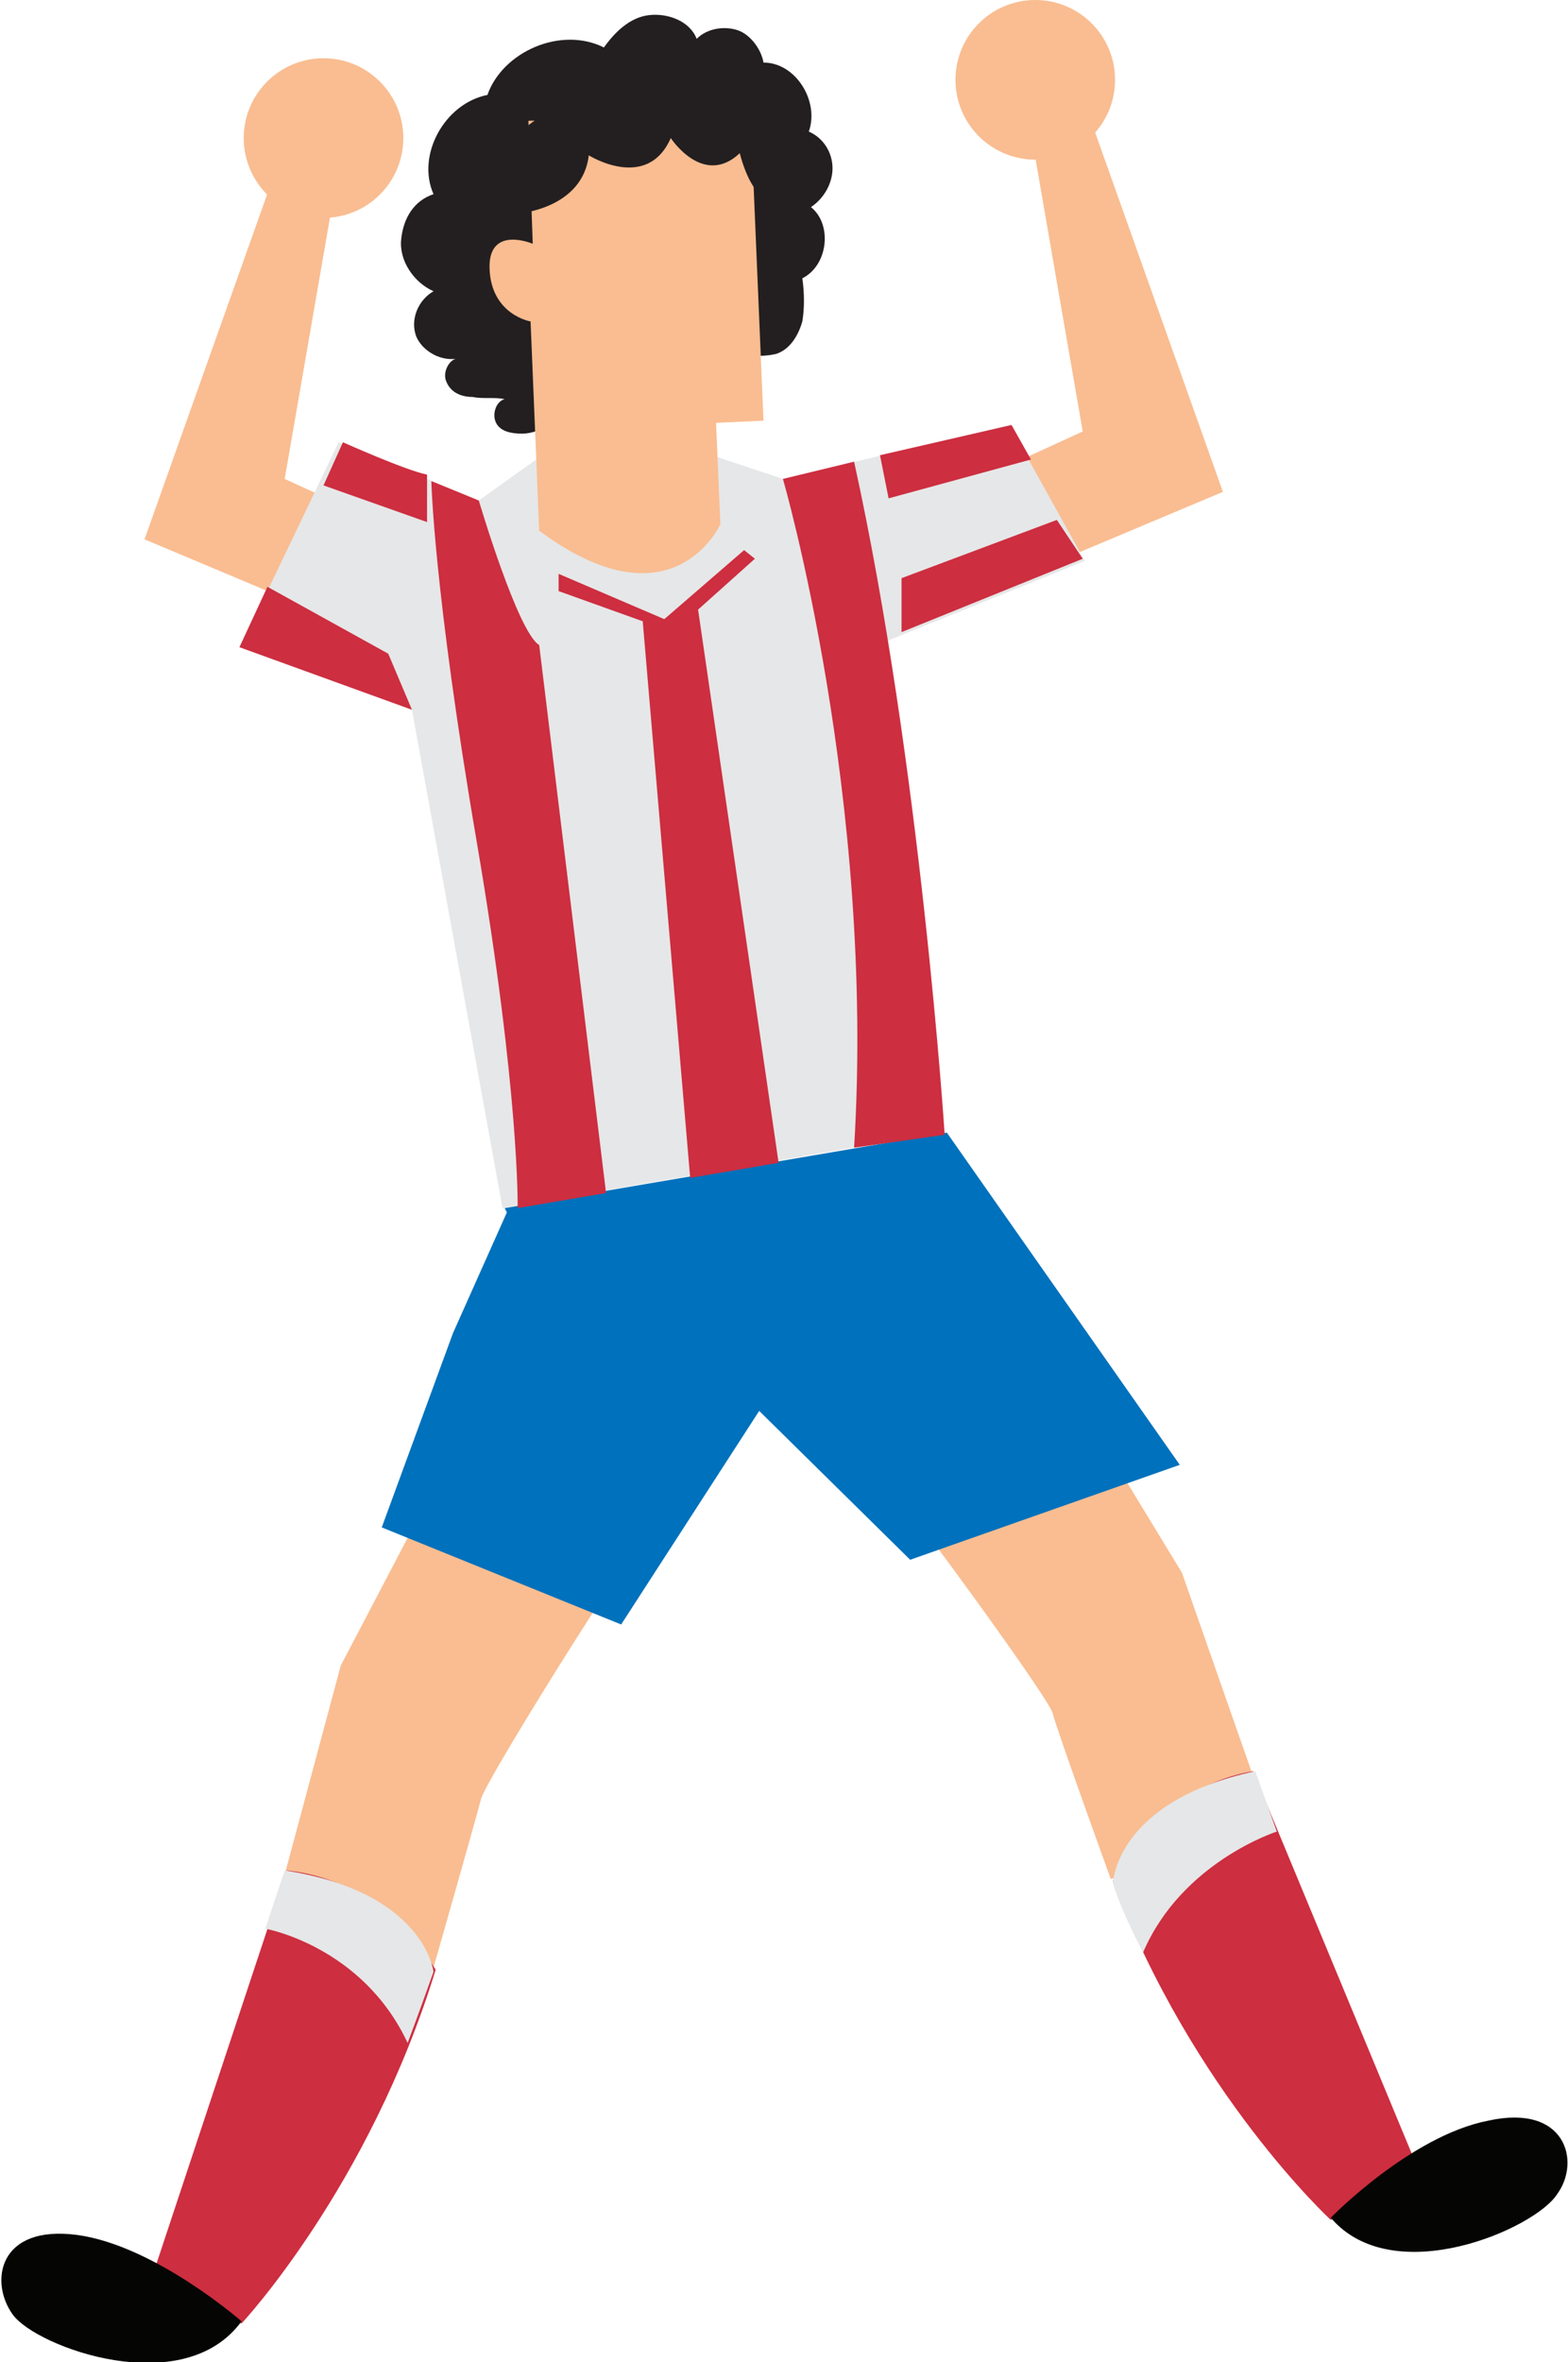 <?xml version="1.0" encoding="utf-8"?>
<!-- Generator: Adobe Illustrator 18.1.1, SVG Export Plug-In . SVG Version: 6.00 Build 0)  -->
<svg version="1.1" id="Layer_1" xmlns="http://www.w3.org/2000/svg" xmlns:xlink="http://www.w3.org/1999/xlink" x="0px" y="0px"
	 viewBox="0 0 72.7 109.5" enable-background="new 0 0 72.7 109.5" xml:space="preserve">
<path fill="#F9BD91" d="M39.1,66.3c0.5,0,9.5,12.3,9.7,13.1c0.2,0.8,2.7,7.7,2.7,7.7l7.5-2.2l-4.2-12l-7.3-12L39.1,66.3z"/>
<path fill="#CD2E40" d="M58.1,82.1l7.8,18.8l-4.2,2c0,0-6.4-5.9-10.1-15.7C51.6,87.1,53.5,82.9,58.1,82.1z"/>
<path fill="#050503" d="M61.7,102.8c0,0,3.7-3.8,7.3-4.5c3.6-0.8,4.3,1.9,3.2,3.4C71.2,103.3,64.6,106.2,61.7,102.8z"/>
<path fill="#E6E7E8" d="M59.2,84.9c0,0-4.4,1.4-6.2,5.6c-1.1-2.1-1.4-3.2-1.4-3.2s0.1-3.8,6.6-5.2L59.2,84.9z"/>
<path fill="#F9BD91" d="M31.1,69.6c-0.5,0-8.6,12.9-8.8,13.8c-0.2,0.8-2.2,7.8-2.2,7.8l-7.6-1.7l3.3-12.3l6.5-12.4L31.1,69.6z"/>
<path fill="#F9BD91" d="M15.4,9.5l-2.2,12.7l4.8,2.2l-2.5,4.3L6.7,25l6.4-18C13.1,6.9,15.4,8.4,15.4,9.5z"/>
<path fill="#F9BD91" d="M48,7.3L50.2,20l-4.8,2.2l2.5,4.3l8.8-3.7l-6.4-18C50.2,4.8,47.9,6.3,48,7.3z"/>
<g>
	<polygon fill="#E6E7E8" points="43.6,52.5 40.9,29.8 50.3,26 46.8,19.7 36.3,22.2 33.3,21.2 25,21.2 22.2,23.2 15.7,20.5 
		11.2,29.9 19.1,32.9 23.3,56 43.6,52.5 	"/>
	<polygon fill="#0071BC" points="21,61.8 17.7,70.8 28.8,75.3 35.2,65.4 42.2,72.3 54.7,67.9 43.9,52.5 23.4,56 23.5,56.2 	"/>
</g>
<path fill="#231F20" d="M20.1,9c-0.8-1.8,0.5-4.2,2.5-4.6c0.7-2,3.4-3.2,5.4-2.2c0.5-0.7,1.2-1.4,2.1-1.5s1.9,0.3,2.2,1.1
	c0.5-0.5,1.3-0.6,1.9-0.4s1.1,0.9,1.2,1.5c1.5,0,2.6,1.8,2.1,3.2c0.7,0.3,1.1,1,1.1,1.7s-0.4,1.4-1,1.8c1,0.8,0.8,2.7-0.4,3.3
	c0.1,0.7,0.1,1.4,0,2c-0.2,0.7-0.6,1.3-1.2,1.5c-0.4,0.1-0.8,0.1-1.1,0.1c-0.5,0.1-1.1,0.2-1.6,0.4c-0.7,0.2-1.4,0.4-2,0.7
	c-2,0.6-3.9,1.3-5.8,2.1c-0.4,0.2-0.8,0.4-1.3,0.4c-0.5,0-1-0.1-1.2-0.5c-0.2-0.4,0-1,0.4-1.1c-0.5-0.1-1,0-1.5-0.1
	c-0.5,0-1-0.2-1.2-0.7c-0.2-0.4,0.1-1.1,0.6-1.1c-0.8,0.2-1.7-0.3-2-1c-0.3-0.8,0.1-1.7,0.8-2.1c-0.9-0.4-1.6-1.4-1.5-2.4
	S19.2,9.3,20.1,9z"/>
<path fill="#F9BD91" d="M34.8,5.3l0.6,14.2l-2.2,0.1l0.2,4.7c0,0-2.2,4.9-8.4,0.3l-0.4-9.7c0,0-1.8-0.3-1.9-2.4s2-1.2,2-1.2
	l-0.2-5.7L34.8,5.3z"/>
<polygon fill="#CD2E40" points="25.9,26.6 30.8,28.7 34.5,25.5 35,25.9 31.2,29.3 25.9,27.4 "/>
<path fill="#231F20" d="M24.5,8.8l3.9-3.6l-2-0.8l-1.9,1.4C24.6,5.8,23.7,7.9,24.5,8.8z"/>
<circle fill="#F9BD91" cx="15" cy="6.4" r="3.7"/>
<circle fill="#F9BD91" cx="48" cy="3.7" r="3.7"/>
<path fill="#231F20" d="M24,9.9c0,0,3-0.2,3.3-2.7c0,0,2.7,1.7,3.8-0.8c0,0,1.5,2.3,3.2,0.7c0,0,0.7,3,2,1.8l-0.5-4.3l-8.3-0.3
	l-4,3.5L24,9.9z"/>
<polygon fill="#CD2E40" points="29.8,28.8 32,54.6 36.1,53.9 32.3,27.8 30.8,28.7 "/>
<path fill="#CD2E40" d="M22.2,23.2c0,0,1.8,6.1,2.8,6.7l3.1,25.4L24,56c0,0,0.1-5.3-1.9-17S20,22.3,20,22.3L22.2,23.2z"/>
<path fill="#CD2E40" d="M36.3,22.2c0,0,4.3,14.8,3.3,31l4.2-0.6c0,0-1.1-17.1-4.2-31.2L36.3,22.2z"/>
<polygon fill="#CD2E40" points="49,24.1 50.2,25.9 41.8,29.3 41.8,26.8 "/>
<polygon fill="#CD2E40" points="46.9,19.7 47.8,21.3 41.2,23.1 40.8,21.1 "/>
<polygon fill="#CD2E40" points="19.1,32.9 11.1,30 12.4,27.2 18,30.3 "/>
<path fill="#CD2E40" d="M19.8,22c-1-0.2-3.9-1.5-3.9-1.5l-0.9,2l4.8,1.7V22z"/>
<path fill="#CD2E40" d="M13.3,86.7L6.9,106l4.3,1.7c0,0,5.9-6.3,9-16.4C20.1,91.2,18,87.2,13.3,86.7z"/>
<path fill="#050503" d="M11.2,107.6c0,0-4-3.5-7.6-4c-3.7-0.5-4.1,2.2-3,3.7C1.7,108.8,8.5,111.3,11.2,107.6z"/>
<path fill="#E6E7E8" d="M12.3,89.4c0,0,4.5,0.8,6.6,5.3c0.6-1.6,1.2-3.3,1.2-3.3s-0.4-3.7-6.9-4.7L12.3,89.4z"/>
</svg>
